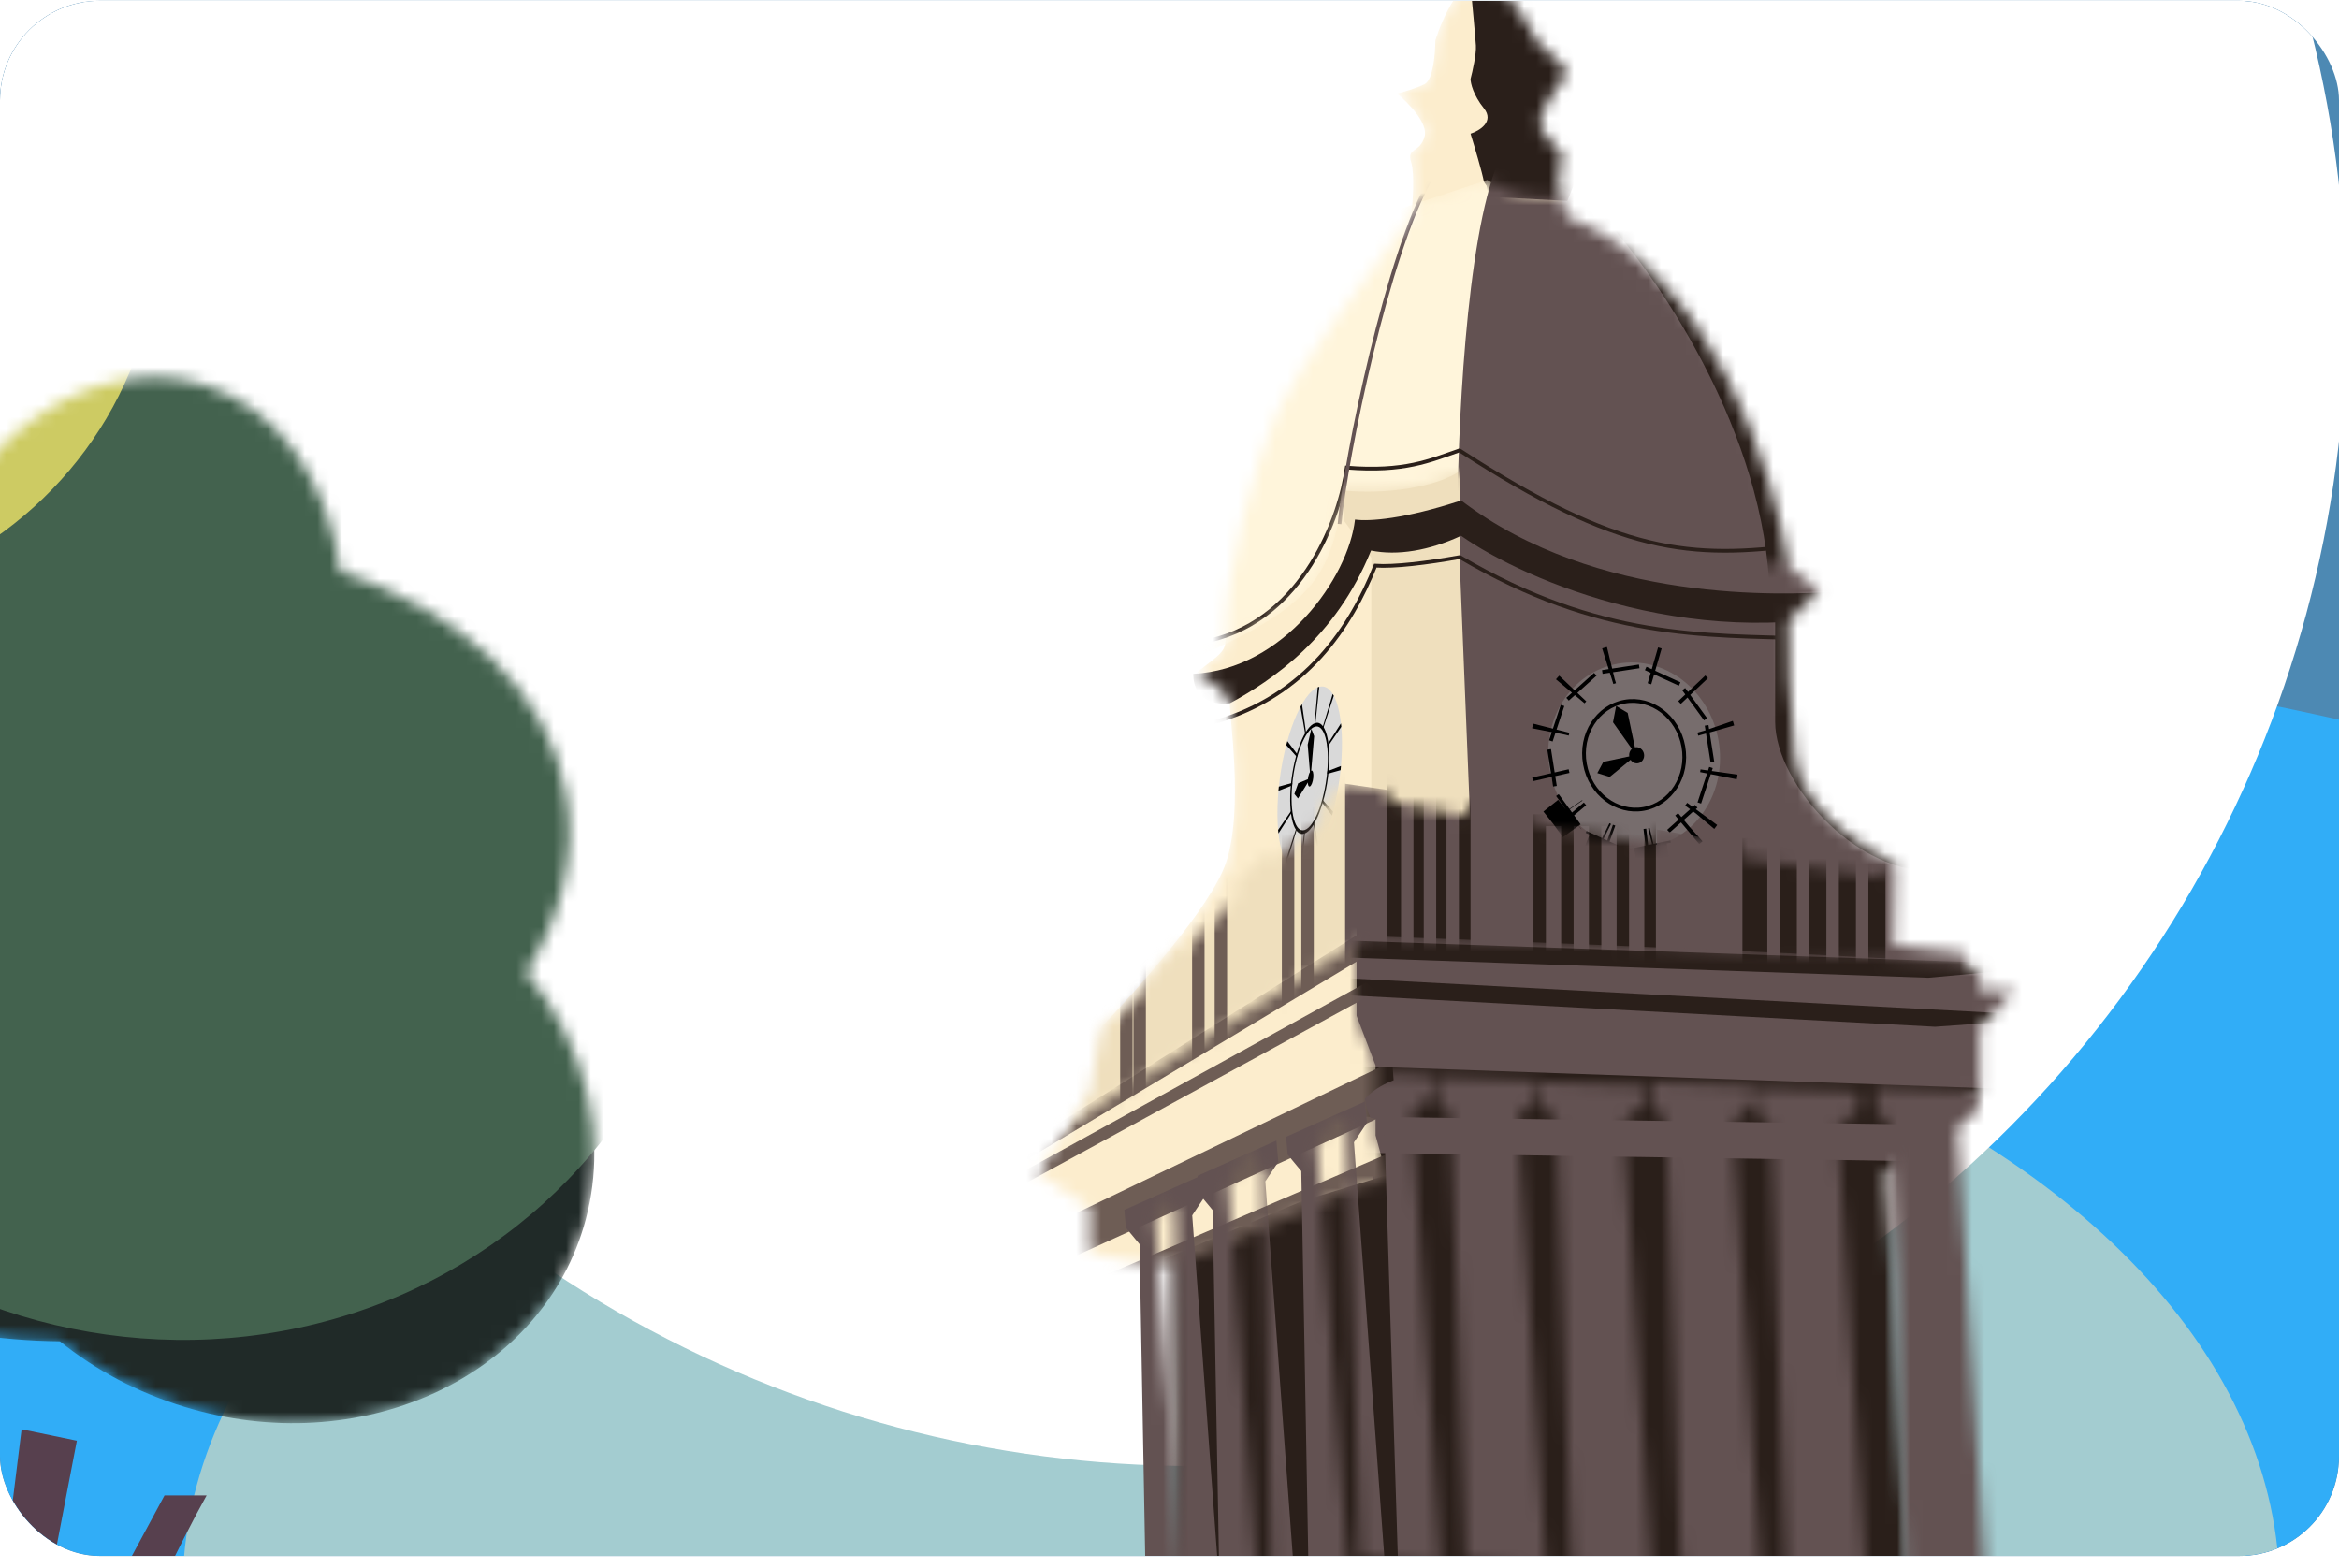 <svg width="188" height="126" viewBox="0 0 188 126" fill="none" xmlns="http://www.w3.org/2000/svg">
<g clip-path="url(#clip0_2150_3165)">
<rect y="0.066" width="188" height="125" rx="8" fill="#4D89B3"/>
<g filter="url(#filter0_f_2150_3165)">
<ellipse cx="112.794" cy="113.405" rx="155.64" ry="63.46" fill="#31ADF7"/>
</g>
<g filter="url(#filter1_f_2150_3165)">
<ellipse cx="98.951" cy="127.821" rx="84.273" ry="51.51" fill="#A3CCD0"/>
</g>
<g filter="url(#filter2_i_2150_3165)">
<circle cx="195.906" cy="105.167" r="92.668" fill="white"/>
<circle cx="98.951" cy="105.167" r="31.337" fill="white"/>
<circle cx="6.606" cy="6.606" r="6.606" transform="matrix(-1 0 0 1 74.22 86.273)" fill="white"/>
<circle cx="35.902" cy="130.629" r="47.564" fill="white"/>
</g>
<mask id="mask0_2150_3165" style="mask-type:alpha" maskUnits="userSpaceOnUse" x="83" y="-2" width="79" height="138">
<path d="M151.59 94.329L153.717 135.409H94.514V101.51H91.595L87.597 100.71V97.113L83.467 94.329L87.597 87.782L88.53 82.545C91.352 79.623 97.298 72.909 98.508 69.427C100.021 65.075 98.756 57.269 98.85 56.47C98.925 55.832 97.128 54.577 96.221 54.029C98.334 52.385 98.508 52.338 98.508 51.177C98.4 46.206 100.832 37.237 102.669 33.13C104.139 29.845 110.449 21.296 113.421 17.432C113.547 16.361 113.724 13.982 113.421 13.03C113.043 11.842 114.124 12.328 114.502 10.977C114.804 9.897 113.151 8.222 112.287 7.519C112.737 7.411 113.81 7.109 114.502 6.763C115.193 6.417 115.366 4.277 115.366 3.251C115.925 1.468 117.473 -2.012 119.202 -1.666C120.932 -1.32 122.769 1.756 123.471 3.251C124.305 4.025 125.972 5.628 125.972 5.844C125.972 6.114 123.957 8.33 123.795 9.681C123.633 11.031 125.972 12.058 125.524 13.03C125.076 14.003 125.146 15.138 125.972 17.432C137.495 21.763 142.623 37.965 143.747 45.524L146.198 47.465L143.747 49.916C143.712 51.789 143.767 56.597 144.257 60.846C144.748 65.096 149.842 68.337 152.327 69.427L152.203 75.968L156.889 76.497L157.928 76.653V77.796H159.118V79.599H161.901L159.118 82.545V87.782L151.59 94.329Z" fill="#783D43"/>
</mask>
<g mask="url(#mask0_2150_3165)">
<path d="M151.59 94.329L153.717 135.409H94.514V101.51H91.595L87.597 100.71V97.113L83.467 94.329L87.597 87.782L88.53 82.545C91.352 79.623 97.298 72.909 98.508 69.427C100.021 65.075 98.756 57.269 98.85 56.47C98.925 55.832 97.128 54.577 96.221 54.029C98.334 52.385 98.508 52.338 98.508 51.177C98.4 46.206 100.832 37.237 102.669 33.13C104.139 29.845 110.449 21.296 113.421 17.432C113.547 16.361 113.724 13.982 113.421 13.03C113.043 11.842 114.124 12.328 114.502 10.977C114.804 9.897 113.151 8.222 112.287 7.519C112.737 7.411 113.81 7.109 114.502 6.763C115.193 6.417 115.366 4.277 115.366 3.251C115.925 1.468 117.473 -2.012 119.202 -1.666C120.932 -1.32 122.769 1.756 123.471 3.251C124.305 4.025 125.972 5.628 125.972 5.844C125.972 6.114 123.957 8.33 123.795 9.681C123.633 11.031 125.972 12.058 125.524 13.03C125.076 14.003 125.146 15.138 125.972 17.432C137.495 21.763 142.623 37.965 143.747 45.524L146.198 47.465L143.747 49.916C143.712 51.789 143.767 56.597 144.257 60.846C144.748 65.096 149.842 68.337 152.327 69.427L152.203 75.968L156.889 76.497L157.928 76.653V77.796H159.118V79.599H161.901L159.118 82.545V87.782L151.59 94.329Z" fill="#FCEDCD"/>
<path d="M108.045 41.885C108.003 41.502 107.943 40.172 108.045 37.921L111.37 35.107H123.264L128.764 71.301L140.402 143.944L110.219 131.283L108.045 90.229L110.219 71.301V46.745V44.827L108.045 41.885Z" fill="#EFDFBD"/>
<path d="M117.316 40.244V34.84L145.891 39.213L170.961 71.806L174.021 149.653L112.831 145.234L110.111 90.503L118.601 76.579L117.316 44.936V43.017V40.244Z" fill="#635252"/>
<path d="M142.68 58.031V49.476L157.582 50.855C159.491 55.501 164.438 68.803 156.766 69.962C149.627 71.04 142.68 63.024 142.68 58.031Z" fill="#2A1F1A"/>
<path d="M112.379 94.178H153.361C154.412 98.013 156.513 105.936 156.513 106.945C156.513 108.206 154.937 137.209 153.361 136.893C152.1 136.641 109.752 134.897 88.735 134.056L91.888 101.901L104.655 96.542L112.379 94.178Z" fill="#2A1F1A"/>
<path d="M119.655 15.817L125.984 16.15L127.935 11.248L125.984 -0.649L118.18 -2.362C118.449 -0.664 118.989 2.797 118.989 3.063C118.989 3.33 119.433 6.03 119.655 7.346L119.893 9.916L118.989 12.2L119.655 15.817Z" fill="#2A1F1A"/>
<path d="M118.196 10.746C118.5 11.73 119.141 13.88 119.27 14.61L120.075 15.791V12.41L120.826 10.746C120.772 9.905 120.547 8.041 120.075 7.311C119.602 6.581 120.772 6.041 121.416 5.862L120.075 2.964L118.196 -1.169C118.322 0.155 118.583 2.975 118.626 3.662C118.669 4.349 118.357 5.737 118.196 6.345C118.196 6.685 118.411 7.633 119.27 8.707C120.128 9.78 118.912 10.514 118.196 10.746Z" fill="#2A1F1A"/>
<path d="M117.439 40.225C128.385 48.571 143.503 47.81 147.434 47.569C155.034 46.117 166.533 44.291 151.728 48.597C136.923 52.903 122.519 46.656 117.439 43.067C114.881 44.253 112.323 44.688 110.2 44.253C107.345 51.299 102.194 54.704 98.872 56.519C97.884 56.68 95.908 56.434 95.908 54.16C103.165 53.822 108.387 46.423 108.911 41.763C110.04 41.924 112.891 41.725 117.439 40.225Z" fill="#2A1F1A"/>
<path d="M145.103 51.308C137.034 51.043 128.594 51.415 117.339 44.779C114.685 45.257 112.031 45.575 110.545 45.469C108.58 50.353 105.024 55.927 97.592 58.05" stroke="#2A1F1A" stroke-width="0.3"/>
<mask id="mask1_2150_3165" style="mask-type:alpha" maskUnits="userSpaceOnUse" x="89" y="14" width="67" height="39">
<path d="M144.293 45.092C144.553 46.078 146.107 43.956 151.53 47.073L155.242 42.018L151.53 25.668L129.84 14.468C128.85 14.909 126.367 15.802 124.36 15.855C122.353 15.908 120.31 14.953 119.54 14.468L112.739 16.713L89.385 35.62C89.09 42.528 90.306 55.518 97.537 52.215C106.574 48.086 106.925 45.358 108.094 39.437C111.288 39.748 115.473 39.204 117.421 37.801C126.147 44.47 134.661 47.073 144.293 45.092Z" fill="#FFF5DB"/>
</mask>
<g mask="url(#mask1_2150_3165)">
<path d="M144.293 45.092C144.553 46.078 146.107 43.956 151.53 47.073L155.242 42.018L151.53 25.668L129.84 14.468C128.85 14.909 126.367 15.802 124.36 15.855C122.353 15.908 120.31 14.953 119.54 14.468L112.739 16.713L89.385 35.62C89.09 42.528 90.306 55.518 97.537 52.215C106.574 48.086 106.925 45.358 108.094 39.437C111.288 39.748 115.473 39.204 117.421 37.801C126.147 44.47 134.661 47.073 144.293 45.092Z" fill="#FFF5DB"/>
<path d="M117.138 42.249C117.138 35.113 117.796 19.275 120.428 13.012L124.477 14.45L143.204 24.675L149.658 48.96L132.322 52.155L117.138 42.249Z" fill="#635252"/>
<path d="M144.862 43.782C135.894 44.984 130.162 44.522 117.31 36.201C114.906 37.033 112.872 37.957 108.25 37.587C107.726 41.471 104.81 49.681 97.34 51.456" stroke="#2A1F1A" stroke-width="0.3"/>
<path d="M142.187 46.697C141.412 33.739 132.512 21.039 127.959 16.499C137.917 19.75 157.897 26.338 158.158 26.689C158.419 27.039 159.499 42.522 160.006 50.22C154.325 53.365 142.807 57.063 142.187 46.697Z" fill="#2A1F1A"/>
<path d="M107.67 42.122C108.156 36.776 111.55 20.221 115.032 14.309" stroke="#635252" stroke-width="0.3"/>
</g>
<ellipse cx="131.346" cy="60.708" rx="7.478" ry="6.884" transform="rotate(79.875 131.346 60.708)" fill="#776D6D"/>
<path d="M135.842 66.507C135.003 67.26 133.98 67.8 132.829 68.037L132.526 66.568C132.483 66.577 132.44 66.585 132.397 66.593C132.353 66.601 132.31 66.608 132.267 66.614L132.491 68.097C131.329 68.273 130.182 68.121 129.134 67.705L129.688 66.311C129.606 66.278 129.524 66.243 129.443 66.207L128.82 67.571C127.8 67.105 126.886 66.385 126.16 65.472L127.334 64.538C127.277 64.467 127.222 64.394 127.168 64.319L125.953 65.199C125.308 64.309 124.834 63.254 124.601 62.087L126.072 61.793C126.063 61.747 126.054 61.701 126.046 61.655C126.037 61.609 126.03 61.562 126.022 61.516L124.541 61.749C124.356 60.574 124.435 59.421 124.732 58.361L126.176 58.767C126.201 58.678 126.228 58.591 126.257 58.504L124.832 58.034C125.197 56.927 125.805 55.934 126.601 55.144L127.658 56.209C127.721 56.146 127.785 56.085 127.851 56.026L126.849 54.91C127.688 54.156 128.711 53.617 129.863 53.38L130.166 54.849C130.208 54.84 130.252 54.832 130.295 54.824C130.338 54.816 130.382 54.809 130.425 54.803L130.2 53.319C131.363 53.144 132.51 53.295 133.557 53.712L133.003 55.106C133.086 55.138 133.167 55.173 133.248 55.21L133.872 53.846C134.892 54.312 135.806 55.032 136.532 55.945L135.357 56.879C135.414 56.95 135.47 57.023 135.524 57.098L136.738 56.217C137.384 57.108 137.857 58.163 138.091 59.33L136.62 59.624C136.629 59.67 136.638 59.716 136.646 59.762C136.654 59.808 136.662 59.854 136.669 59.9L138.151 59.667C138.336 60.843 138.257 61.996 137.959 63.055L136.515 62.65C136.49 62.738 136.464 62.826 136.435 62.913L137.86 63.382C137.495 64.49 136.887 65.482 136.091 66.272L135.034 65.208C134.971 65.271 134.906 65.332 134.84 65.391L135.842 66.507Z" stroke="black" stroke-width="3" stroke-dasharray="0.3 3"/>
<path d="M132.115 65.017C129.942 65.405 127.818 63.806 127.391 61.415C126.964 59.023 128.403 56.788 130.576 56.4C132.749 56.012 134.874 57.611 135.301 60.002C135.728 62.394 134.288 64.629 132.115 65.017Z" stroke="black" stroke-width="0.3"/>
<ellipse cx="131.548" cy="60.708" rx="0.653" ry="0.601" transform="rotate(79.875 131.548 60.708)" fill="black"/>
<path d="M129.649 58.057L131.548 60.736L130.827 57.304L129.9 56.745L129.649 58.057Z" fill="black"/>
<path d="M129.381 62.448L131.548 60.671L128.87 61.239L128.387 62.139L129.381 62.448Z" fill="black"/>
<path d="M104.562 69.907C103.183 70.365 102.382 67.449 102.772 63.395C103.163 59.341 104.597 55.683 105.976 55.225C107.355 54.767 108.156 57.683 107.766 61.737C107.375 65.792 105.941 69.45 104.562 69.907Z" fill="#D9D9D9"/>
<path fill-rule="evenodd" clip-rule="evenodd" d="M104.5 69.926L104.813 66.972C104.824 66.969 104.835 66.966 104.846 66.962C104.857 66.958 104.868 66.954 104.879 66.95L104.625 69.884C104.604 69.893 104.583 69.9 104.562 69.907C104.541 69.914 104.521 69.92 104.5 69.926ZM105.89 68.536L105.558 66.223C105.581 66.184 105.603 66.143 105.626 66.101L106.012 68.318C105.972 68.393 105.931 68.466 105.89 68.536ZM107.067 65.559L106.244 64.478C106.262 64.414 106.279 64.35 106.296 64.284L107.152 65.242C107.125 65.349 107.096 65.454 107.067 65.559ZM107.749 61.906L106.667 62.206C106.671 62.17 106.674 62.135 106.678 62.099C106.681 62.063 106.685 62.027 106.688 61.991L107.781 61.569C107.776 61.625 107.771 61.681 107.766 61.737C107.76 61.794 107.755 61.85 107.749 61.906ZM107.809 58.422L106.706 60.03C106.701 59.972 106.695 59.915 106.689 59.859L107.781 58.142C107.792 58.234 107.801 58.327 107.809 58.422ZM107.205 55.925L106.353 58.553C106.337 58.523 106.321 58.495 106.305 58.469L107.119 55.776C107.149 55.823 107.177 55.873 107.205 55.925ZM106.038 55.207C106.017 55.212 105.997 55.218 105.976 55.225C105.955 55.232 105.934 55.24 105.914 55.248L105.659 58.183C105.67 58.178 105.681 58.174 105.692 58.17C105.703 58.167 105.715 58.163 105.726 58.16L106.038 55.207ZM104.648 56.596L104.98 58.909C104.957 58.948 104.935 58.989 104.912 59.031L104.526 56.814C104.566 56.739 104.607 56.667 104.648 56.596ZM103.471 59.573L104.294 60.655C104.276 60.718 104.259 60.783 104.242 60.848L103.386 59.891C103.413 59.784 103.442 59.678 103.471 59.573ZM102.789 63.227L103.871 62.926C103.867 62.962 103.864 62.998 103.86 63.034C103.857 63.07 103.854 63.105 103.85 63.141L102.757 63.563C102.762 63.507 102.767 63.451 102.772 63.395C102.778 63.339 102.783 63.283 102.789 63.227ZM102.729 66.71C102.737 66.805 102.746 66.898 102.757 66.99L103.849 65.273C103.843 65.217 103.837 65.16 103.832 65.102L102.729 66.71ZM103.333 69.207L104.185 66.58C104.201 66.609 104.217 66.637 104.233 66.663L103.419 69.357C103.389 69.31 103.361 69.26 103.333 69.207Z" fill="black"/>
<path fill-rule="evenodd" clip-rule="evenodd" d="M103.866 63.032C103.643 65.347 104.103 66.97 104.869 66.716C105.636 66.462 106.449 64.416 106.672 62.1C106.895 59.785 106.435 58.162 105.669 58.416C104.902 58.671 104.089 60.717 103.866 63.032ZM103.757 63.068C103.521 65.522 104.006 67.288 104.841 67.01C105.676 66.733 106.544 64.519 106.781 62.064C107.017 59.61 106.532 57.845 105.697 58.122C104.862 58.399 103.994 60.614 103.757 63.068Z" fill="black"/>
<path d="M105.276 63.218C105.156 63.258 105.086 63.003 105.12 62.649C105.154 62.295 105.279 61.976 105.4 61.936C105.52 61.896 105.59 62.151 105.556 62.505C105.522 62.859 105.397 63.178 105.276 63.218Z" fill="black"/>
<path d="M105.107 59.856L105.333 62.605L105.626 59.176L105.399 58.573L105.107 59.856Z" fill="black"/>
<path d="M104.327 64.178L105.344 62.54L104.343 62.956L104.037 63.819L104.327 64.178Z" fill="black"/>
<g filter="url(#filter3_i_2150_3165)">
<mask id="mask2_2150_3165" style="mask-type:alpha" maskUnits="userSpaceOnUse" x="85" y="62" width="72" height="30">
<path d="M156.747 69.818V76.466L113.927 78L85.664 91.353L86.289 83.626L89.13 80.543V81.694L91.971 79.137V78L94.755 75.073V76.239L99.414 71.693V70.443L102.142 67.772V68.738L106.176 65.556V64.306L108.051 62.488L111.574 62.999V63.908L118.052 65.102V63.908L123.223 64.818V65.841L133.166 67.375V66.181L140.042 67.375V68.454L151.633 70.102V69.022L156.747 69.818Z" fill="#BBAD97"/>
</mask>
<g mask="url(#mask2_2150_3165)">
<path d="M156.747 69.818V76.466L113.927 78L85.664 91.353L86.289 83.626L89.13 80.543V81.694L91.971 79.137V78L94.755 75.073V76.239L99.414 71.693V70.443L102.142 67.772V68.738L106.176 65.556V64.306L108.051 62.488L111.574 62.999V63.908L118.052 65.102V63.908L123.223 64.818V65.841L133.166 67.375V66.181L140.042 67.375V68.454L151.633 70.102V69.022L156.747 69.818Z" fill="#635252"/>
<rect x="84.306" y="59.96" width="23.809" height="35.914" fill="#EFDFBD"/>
<rect x="140.049" y="66.859" width="11.499" height="13.566" fill="#2A1F1A"/>
<rect x="123.254" y="64.947" width="9.842" height="15.479" fill="#2A1F1A"/>
<rect x="111.518" y="61.245" width="6.677" height="19.18" fill="#2A1F1A"/>
<rect x="142.049" y="66.859" width="1" height="13.566" fill="#635252"/>
<rect x="144.423" y="66.859" width="1" height="13.566" fill="#635252"/>
<rect x="146.798" y="66.859" width="1" height="13.566" fill="#635252"/>
<rect x="149.173" y="66.859" width="1" height="13.566" fill="#635252"/>
<rect x="124.254" y="65.897" width="1.228" height="13.566" fill="#635252"/>
<rect x="126.482" y="65.897" width="1.228" height="13.566" fill="#635252"/>
<rect x="128.71" y="65.897" width="1.228" height="13.566" fill="#635252"/>
<rect x="130.938" y="65.897" width="1.228" height="13.566" fill="#635252"/>
<rect x="112.61" y="63.29" width="1" height="19.94" fill="#635252"/>
<rect x="114.436" y="63.29" width="1" height="19.94" fill="#635252"/>
<rect x="116.263" y="63.29" width="1" height="19.94" fill="#635252"/>
<rect x="103.03" y="64.406" width="1" height="19.94" fill="#6E5D55"/>
<rect x="104.597" y="64.406" width="1" height="19.94" fill="#6E5D55"/>
<rect x="95.816" y="70.123" width="1" height="19.94" fill="#6E5D55"/>
<rect x="97.629" y="70.123" width="1" height="19.94" fill="#6E5D55"/>
<rect x="90.034" y="75.775" width="1" height="19.94" fill="#6E5D55"/>
<rect x="91.101" y="75.775" width="1" height="19.94" fill="#6E5D55"/>
</g>
</g>
<mask id="mask3_2150_3165" style="mask-type:alpha" maskUnits="userSpaceOnUse" x="78" y="75" width="89" height="29">
<path d="M109.893 75.239C123.471 75.722 152 76.847 157.484 77.48L166.876 76.167L164.848 92.255C160.251 93.219 150.923 95.146 150.382 95.146H109.893L93.602 102.124L82.652 103.206L78.385 95.146L109.893 75.239Z" fill="#635252"/>
</mask>
<g mask="url(#mask3_2150_3165)">
<path d="M109.893 75.239C123.471 75.722 152 76.847 157.484 77.48L166.876 76.167L164.848 92.255C160.251 93.219 150.923 95.146 150.382 95.146H109.893L93.602 102.124L82.652 103.206L78.385 95.146L109.893 75.239Z" fill="#635252"/>
<path d="M168.961 87.793L108.29 85.672L105.322 91.597L108.633 89.752L159.329 90.462L168.961 87.793Z" fill="#2A1F1A"/>
<path d="M166.502 81.739L106.35 78.528L102.855 80.335L106.32 79.891L155.535 82.53L166.502 81.739Z" fill="#2A1F1A"/>
<path d="M165.937 77.595L105.735 75.516L102.275 77.388L105.731 76.879L154.987 78.592L165.937 77.595Z" fill="#2A1F1A"/>
<path d="M168.059 93.549L107.717 92.636L104.486 96.925L107.875 95.609L157.247 96.382L168.059 93.549Z" fill="#2A1F1A"/>
<mask id="mask4_2150_3165" style="mask-type:alpha" maskUnits="userSpaceOnUse" x="68" y="73" width="44" height="33">
<path d="M109.04 81.651V73.687L85.849 75.678C80.071 80.246 68.421 89.475 68.046 89.85C67.578 90.318 81.281 104.725 83.155 105.427C84.654 105.989 101.036 101.992 109.04 99.922L111.499 94.652L110.562 91.255V85.633L109.04 81.651Z" fill="#FCEDCD"/>
</mask>
<g mask="url(#mask4_2150_3165)">
<path d="M109.04 81.651V73.687L85.849 75.678C80.071 80.246 68.421 89.475 68.046 89.85C67.578 90.318 81.281 104.725 83.155 105.427C84.654 105.989 101.036 101.992 109.04 99.922L111.499 94.652L110.562 91.255V85.633L109.04 81.651Z" fill="#FCEDCD"/>
<path d="M74.409 108.709L130.176 84.721L135.092 89.165L131.337 88.647L84.353 107.702L74.409 108.709Z" fill="#6E5D55"/>
<path d="M73.278 103.869L127.994 77.57L133.091 81.805L129.317 81.445L83.171 102.447L73.278 103.869Z" fill="#6E5D55"/>
<path d="M79.427 95.715L109.79 78.99L111.115 80.091L110.134 79.997L81.999 95.345L79.427 95.715Z" fill="#6E5D55"/>
<path d="M78.489 94.452L110.916 73.989L111.897 76.263L110.916 76.17L81.061 94.083L78.489 94.452Z" fill="#6E5D55"/>
</g>
</g>
</g>
<mask id="mask5_2150_3165" style="mask-type:alpha" maskUnits="userSpaceOnUse" x="87" y="86" width="73" height="51">
<path d="M150.802 87.465L158.952 87.742V89.184L157.319 90.654L159.59 127.121L153.178 126.32L151.976 90.654L150.802 89.184V87.465Z" fill="#635252"/>
<path d="M141.187 87.465L149.337 87.742V89.184L147.704 90.654L149.975 127.121L143.564 126.32L142.361 90.654L141.187 89.184V87.465Z" fill="#635252"/>
<path d="M132.737 86.992L140.886 87.269V88.711L139.254 90.181L141.525 126.648L135.113 125.847L133.911 90.181L132.737 88.711V86.992Z" fill="#635252"/>
<path d="M123.949 86.992L132.098 87.269V88.711L130.466 90.181L132.737 126.648L126.325 125.847L125.123 90.181L123.949 88.711V86.992Z" fill="#635252"/>
<path d="M115.46 86.564L123.609 86.841V88.284L121.977 89.753L124.248 126.22L117.836 125.419L116.634 89.753L115.46 88.284V86.564Z" fill="#635252"/>
<path d="M93.716 94.413L87.371 97.249L87.497 98.686L88.592 100.007L89.252 136.504L95.569 135.143L92.826 97.692L93.867 96.126L93.716 94.413Z" fill="#635252"/>
<path d="M99.593 91.677L93.247 94.513L93.374 95.95L94.469 97.271L95.129 133.768L101.445 132.407L98.703 94.956L99.743 93.389L99.593 91.677Z" fill="#635252"/>
<path d="M106.717 88.538L100.371 91.374L100.498 92.812L101.593 94.132L102.253 130.629L108.57 129.268L105.827 91.818L106.868 90.251L106.717 88.538Z" fill="#635252"/>
<path d="M106.717 88.294C109.669 85.257 115.125 86.544 115.125 86.544V87.987L113.493 89.456L115.764 125.923L109.352 125.122L108.257 90.134L107.145 89.834C107.145 89.834 106.717 88.893 106.717 88.294Z" fill="#635252"/>
</mask>
<g mask="url(#mask5_2150_3165)">
<g filter="url(#filter4_i_2150_3165)">
<path d="M150.802 87.465L158.952 87.742V89.184L157.319 90.654L159.59 127.121L153.178 126.32L151.976 90.654L150.802 89.184V87.465Z" fill="#635252"/>
</g>
<g filter="url(#filter5_i_2150_3165)">
<path d="M141.187 87.465L149.337 87.742V89.184L147.704 90.654L149.975 127.121L143.564 126.32L142.361 90.654L141.187 89.184V87.465Z" fill="#635252"/>
</g>
<g filter="url(#filter6_i_2150_3165)">
<path d="M132.737 86.992L140.886 87.269V88.711L139.254 90.181L141.525 126.648L135.113 125.847L133.911 90.181L132.737 88.711V86.992Z" fill="#635252"/>
</g>
<g filter="url(#filter7_i_2150_3165)">
<path d="M123.949 86.992L132.098 87.269V88.711L130.466 90.181L132.737 126.648L126.325 125.847L125.123 90.181L123.949 88.711V86.992Z" fill="#635252"/>
</g>
<g filter="url(#filter8_i_2150_3165)">
<path d="M115.46 86.564L123.609 86.841V88.284L121.977 89.753L124.248 126.22L117.836 125.419L116.634 89.753L115.46 88.284V86.564Z" fill="#635252"/>
</g>
<g filter="url(#filter9_i_2150_3165)">
<path d="M93.716 94.413L87.371 97.249L87.497 98.686L88.592 100.007L89.252 136.504L95.569 135.143L92.826 97.692L93.867 96.126L93.716 94.413Z" fill="#635252"/>
</g>
<g filter="url(#filter10_i_2150_3165)">
<path d="M99.593 91.677L93.247 94.513L93.374 95.95L94.469 97.271L95.129 133.768L101.445 132.407L98.703 94.956L99.743 93.389L99.593 91.677Z" fill="#635252"/>
</g>
<g filter="url(#filter11_i_2150_3165)">
<path d="M106.717 88.538L100.371 91.374L100.498 92.812L101.593 94.132L102.253 130.629L108.57 129.268L105.827 91.818L106.868 90.251L106.717 88.538Z" fill="#635252"/>
</g>
<g filter="url(#filter12_i_2150_3165)">
<path d="M106.717 88.294C109.669 85.257 115.125 86.544 115.125 86.544V87.987L113.493 89.456L115.764 125.923L109.352 125.122L108.257 90.134L107.145 89.834C107.145 89.834 106.717 88.893 106.717 88.294Z" fill="#635252"/>
</g>
<path d="M115.547 136.991L111.923 85.544L111.923 75.723L176.884 82.003L171.833 136.991H115.547Z" fill="#635252"/>
</g>
<g filter="url(#filter13_i_2150_3165)">
<path d="M0.655 142.71C4.901 132.963 14.437 111.614 18.606 104.202H15.223L2.971 126.912L8.178 99.804L3.737 98.885L-1.317 139.623L0.655 142.71Z" fill="#57404E"/>
</g>
<mask id="mask6_2150_3165" style="mask-type:alpha" maskUnits="userSpaceOnUse" x="-40" y="30" width="88" height="85">
<path d="M42.296 78.154C47.1 84.022 49.059 91.551 46.891 98.69C43.188 110.89 28.84 117.335 14.843 113.086C11.041 111.932 7.655 110.107 4.815 107.816C-0.05 107.768 -5.25 106.986 -10.499 105.393C-29.817 99.529 -42.475 84.885 -38.772 72.686C-36.892 66.495 -31.161 62.123 -23.447 60.085C-19.743 55.104 -14.031 50.801 -7.032 47.872C-3.311 35.711 7.131 28.119 16.317 30.908C22.383 32.75 26.388 38.657 27.353 45.964C37.099 49.122 44.14 55.584 45.518 63.947C46.323 68.828 45.093 73.715 42.296 78.154Z" fill="#D9D9D9"/>
</mask>
<g mask="url(#mask6_2150_3165)">
<path d="M42.296 78.154C47.1 84.022 49.059 91.551 46.891 98.69C43.188 110.89 28.84 117.335 14.843 113.086C11.041 111.932 7.655 110.107 4.815 107.816C-0.05 107.768 -5.25 106.986 -10.499 105.393C-29.817 99.529 -42.475 84.885 -38.772 72.686C-36.892 66.495 -31.161 62.123 -23.447 60.085C-19.743 55.104 -14.031 50.801 -7.032 47.872C-3.311 35.711 7.131 28.119 16.317 30.908C22.383 32.75 26.388 38.657 27.353 45.964C37.099 49.122 44.14 55.584 45.518 63.947C46.323 68.828 45.093 73.715 42.296 78.154Z" fill="#202A28"/>
<ellipse cx="43.391" cy="41.642" rx="43.391" ry="41.642" transform="matrix(-0.957 -0.29 -0.29 0.957 67.355 38.644)" fill="#43624E"/>
<ellipse cx="32.797" cy="31.475" rx="32.797" ry="31.475" transform="matrix(-0.957 -0.29 -0.29 0.957 20.609 -3.145)" fill="#CDCB63"/>
</g>
</g>
<defs>
<filter id="filter0_f_2150_3165" x="-122.846" y="-30.055" width="471.28" height="286.92" filterUnits="userSpaceOnUse" color-interpolation-filters="sRGB">
<feFlood flood-opacity="0" result="BackgroundImageFix"/>
<feBlend mode="normal" in="SourceGraphic" in2="BackgroundImageFix" result="shape"/>
<feGaussianBlur stdDeviation="40" result="effect1_foregroundBlur_2150_3165"/>
</filter>
<filter id="filter1_f_2150_3165" x="-65.322" y="-3.689" width="328.547" height="263.02" filterUnits="userSpaceOnUse" color-interpolation-filters="sRGB">
<feFlood flood-opacity="0" result="BackgroundImageFix"/>
<feBlend mode="normal" in="SourceGraphic" in2="BackgroundImageFix" result="shape"/>
<feGaussianBlur stdDeviation="40" result="effect1_foregroundBlur_2150_3165"/>
</filter>
<filter id="filter2_i_2150_3165" x="-61.662" y="-37.502" width="350.236" height="235.337" filterUnits="userSpaceOnUse" color-interpolation-filters="sRGB">
<feFlood flood-opacity="0" result="BackgroundImageFix"/>
<feBlend mode="normal" in="SourceGraphic" in2="BackgroundImageFix" result="shape"/>
<feColorMatrix in="SourceAlpha" type="matrix" values="0 0 0 0 0 0 0 0 0 0 0 0 0 0 0 0 0 0 127 0" result="hardAlpha"/>
<feOffset dx="-100" dy="-80"/>
<feGaussianBlur stdDeviation="25"/>
<feComposite in2="hardAlpha" operator="arithmetic" k2="-1" k3="1"/>
<feColorMatrix type="matrix" values="0 0 0 0 0.618 0 0 0 0 0.853 0 0 0 0 1 0 0 0 1 0"/>
<feBlend mode="normal" in2="shape" result="effect1_innerShadow_2150_3165"/>
</filter>
<filter id="filter3_i_2150_3165" x="85.664" y="62.488" width="71.084" height="28.865" filterUnits="userSpaceOnUse" color-interpolation-filters="sRGB">
<feFlood flood-opacity="0" result="BackgroundImageFix"/>
<feBlend mode="normal" in="SourceGraphic" in2="BackgroundImageFix" result="shape"/>
<feColorMatrix in="SourceAlpha" type="matrix" values="0 0 0 0 0 0 0 0 0 0 0 0 0 0 0 0 0 0 127 0" result="hardAlpha"/>
<feOffset dy="0.5"/>
<feComposite in2="hardAlpha" operator="arithmetic" k2="-1" k3="1"/>
<feColorMatrix type="matrix" values="0 0 0 0 0.165 0 0 0 0 0.122 0 0 0 0 0.102 0 0 0 1 0"/>
<feBlend mode="normal" in2="shape" result="effect1_innerShadow_2150_3165"/>
</filter>
<filter id="filter4_i_2150_3165" x="150.802" y="87.465" width="8.788" height="39.656" filterUnits="userSpaceOnUse" color-interpolation-filters="sRGB">
<feFlood flood-opacity="0" result="BackgroundImageFix"/>
<feBlend mode="normal" in="SourceGraphic" in2="BackgroundImageFix" result="shape"/>
<feColorMatrix in="SourceAlpha" type="matrix" values="0 0 0 0 0 0 0 0 0 0 0 0 0 0 0 0 0 0 127 0" result="hardAlpha"/>
<feOffset dx="3"/>
<feComposite in2="hardAlpha" operator="arithmetic" k2="-1" k3="1"/>
<feColorMatrix type="matrix" values="0 0 0 0 0.988 0 0 0 0 0.929 0 0 0 0 0.804 0 0 0 1 0"/>
<feBlend mode="normal" in2="shape" result="effect1_innerShadow_2150_3165"/>
</filter>
<filter id="filter5_i_2150_3165" x="141.187" y="87.465" width="8.788" height="39.656" filterUnits="userSpaceOnUse" color-interpolation-filters="sRGB">
<feFlood flood-opacity="0" result="BackgroundImageFix"/>
<feBlend mode="normal" in="SourceGraphic" in2="BackgroundImageFix" result="shape"/>
<feColorMatrix in="SourceAlpha" type="matrix" values="0 0 0 0 0 0 0 0 0 0 0 0 0 0 0 0 0 0 127 0" result="hardAlpha"/>
<feOffset dx="3"/>
<feComposite in2="hardAlpha" operator="arithmetic" k2="-1" k3="1"/>
<feColorMatrix type="matrix" values="0 0 0 0 0.988 0 0 0 0 0.929 0 0 0 0 0.804 0 0 0 1 0"/>
<feBlend mode="normal" in2="shape" result="effect1_innerShadow_2150_3165"/>
</filter>
<filter id="filter6_i_2150_3165" x="132.737" y="86.992" width="8.788" height="39.656" filterUnits="userSpaceOnUse" color-interpolation-filters="sRGB">
<feFlood flood-opacity="0" result="BackgroundImageFix"/>
<feBlend mode="normal" in="SourceGraphic" in2="BackgroundImageFix" result="shape"/>
<feColorMatrix in="SourceAlpha" type="matrix" values="0 0 0 0 0 0 0 0 0 0 0 0 0 0 0 0 0 0 127 0" result="hardAlpha"/>
<feOffset dx="3"/>
<feComposite in2="hardAlpha" operator="arithmetic" k2="-1" k3="1"/>
<feColorMatrix type="matrix" values="0 0 0 0 0.988 0 0 0 0 0.929 0 0 0 0 0.804 0 0 0 1 0"/>
<feBlend mode="normal" in2="shape" result="effect1_innerShadow_2150_3165"/>
</filter>
<filter id="filter7_i_2150_3165" x="123.949" y="86.992" width="8.788" height="39.656" filterUnits="userSpaceOnUse" color-interpolation-filters="sRGB">
<feFlood flood-opacity="0" result="BackgroundImageFix"/>
<feBlend mode="normal" in="SourceGraphic" in2="BackgroundImageFix" result="shape"/>
<feColorMatrix in="SourceAlpha" type="matrix" values="0 0 0 0 0 0 0 0 0 0 0 0 0 0 0 0 0 0 127 0" result="hardAlpha"/>
<feOffset dx="3"/>
<feComposite in2="hardAlpha" operator="arithmetic" k2="-1" k3="1"/>
<feColorMatrix type="matrix" values="0 0 0 0 0.988 0 0 0 0 0.929 0 0 0 0 0.804 0 0 0 1 0"/>
<feBlend mode="normal" in2="shape" result="effect1_innerShadow_2150_3165"/>
</filter>
<filter id="filter8_i_2150_3165" x="115.46" y="86.564" width="8.788" height="39.656" filterUnits="userSpaceOnUse" color-interpolation-filters="sRGB">
<feFlood flood-opacity="0" result="BackgroundImageFix"/>
<feBlend mode="normal" in="SourceGraphic" in2="BackgroundImageFix" result="shape"/>
<feColorMatrix in="SourceAlpha" type="matrix" values="0 0 0 0 0 0 0 0 0 0 0 0 0 0 0 0 0 0 127 0" result="hardAlpha"/>
<feOffset dx="3"/>
<feComposite in2="hardAlpha" operator="arithmetic" k2="-1" k3="1"/>
<feColorMatrix type="matrix" values="0 0 0 0 0.988 0 0 0 0 0.929 0 0 0 0 0.804 0 0 0 1 0"/>
<feBlend mode="normal" in2="shape" result="effect1_innerShadow_2150_3165"/>
</filter>
<filter id="filter9_i_2150_3165" x="87.371" y="94.413" width="8.198" height="42.091" filterUnits="userSpaceOnUse" color-interpolation-filters="sRGB">
<feFlood flood-opacity="0" result="BackgroundImageFix"/>
<feBlend mode="normal" in="SourceGraphic" in2="BackgroundImageFix" result="shape"/>
<feColorMatrix in="SourceAlpha" type="matrix" values="0 0 0 0 0 0 0 0 0 0 0 0 0 0 0 0 0 0 127 0" result="hardAlpha"/>
<feOffset dx="3"/>
<feComposite in2="hardAlpha" operator="arithmetic" k2="-1" k3="1"/>
<feColorMatrix type="matrix" values="0 0 0 0 0.988 0 0 0 0 0.929 0 0 0 0 0.804 0 0 0 1 0"/>
<feBlend mode="normal" in2="shape" result="effect1_innerShadow_2150_3165"/>
</filter>
<filter id="filter10_i_2150_3165" x="93.247" y="91.677" width="8.198" height="42.091" filterUnits="userSpaceOnUse" color-interpolation-filters="sRGB">
<feFlood flood-opacity="0" result="BackgroundImageFix"/>
<feBlend mode="normal" in="SourceGraphic" in2="BackgroundImageFix" result="shape"/>
<feColorMatrix in="SourceAlpha" type="matrix" values="0 0 0 0 0 0 0 0 0 0 0 0 0 0 0 0 0 0 127 0" result="hardAlpha"/>
<feOffset dx="3"/>
<feComposite in2="hardAlpha" operator="arithmetic" k2="-1" k3="1"/>
<feColorMatrix type="matrix" values="0 0 0 0 0.988 0 0 0 0 0.929 0 0 0 0 0.804 0 0 0 1 0"/>
<feBlend mode="normal" in2="shape" result="effect1_innerShadow_2150_3165"/>
</filter>
<filter id="filter11_i_2150_3165" x="100.371" y="88.538" width="8.198" height="42.091" filterUnits="userSpaceOnUse" color-interpolation-filters="sRGB">
<feFlood flood-opacity="0" result="BackgroundImageFix"/>
<feBlend mode="normal" in="SourceGraphic" in2="BackgroundImageFix" result="shape"/>
<feColorMatrix in="SourceAlpha" type="matrix" values="0 0 0 0 0 0 0 0 0 0 0 0 0 0 0 0 0 0 127 0" result="hardAlpha"/>
<feOffset dx="3"/>
<feComposite in2="hardAlpha" operator="arithmetic" k2="-1" k3="1"/>
<feColorMatrix type="matrix" values="0 0 0 0 0.988 0 0 0 0 0.929 0 0 0 0 0.804 0 0 0 1 0"/>
<feBlend mode="normal" in2="shape" result="effect1_innerShadow_2150_3165"/>
</filter>
<filter id="filter12_i_2150_3165" x="106.717" y="86.273" width="9.047" height="39.65" filterUnits="userSpaceOnUse" color-interpolation-filters="sRGB">
<feFlood flood-opacity="0" result="BackgroundImageFix"/>
<feBlend mode="normal" in="SourceGraphic" in2="BackgroundImageFix" result="shape"/>
<feColorMatrix in="SourceAlpha" type="matrix" values="0 0 0 0 0 0 0 0 0 0 0 0 0 0 0 0 0 0 127 0" result="hardAlpha"/>
<feOffset dx="3"/>
<feComposite in2="hardAlpha" operator="arithmetic" k2="-1" k3="1"/>
<feColorMatrix type="matrix" values="0 0 0 0 0.988 0 0 0 0 0.929 0 0 0 0 0.804 0 0 0 1 0"/>
<feBlend mode="normal" in2="shape" result="effect1_innerShadow_2150_3165"/>
</filter>
<filter id="filter13_i_2150_3165" x="-1.317" y="98.885" width="19.923" height="43.825" filterUnits="userSpaceOnUse" color-interpolation-filters="sRGB">
<feFlood flood-opacity="0" result="BackgroundImageFix"/>
<feBlend mode="normal" in="SourceGraphic" in2="BackgroundImageFix" result="shape"/>
<feColorMatrix in="SourceAlpha" type="matrix" values="0 0 0 0 0 0 0 0 0 0 0 0 0 0 0 0 0 0 127 0" result="hardAlpha"/>
<feOffset dx="-2" dy="16"/>
<feComposite in2="hardAlpha" operator="arithmetic" k2="-1" k3="1"/>
<feColorMatrix type="matrix" values="0 0 0 0 0.125 0 0 0 0 0.137 0 0 0 0 0.145 0 0 0 1 0"/>
<feBlend mode="normal" in2="shape" result="effect1_innerShadow_2150_3165"/>
</filter>
<clipPath id="clip0_2150_3165">
<rect y="0.066" width="188" height="125" rx="8" fill="white"/>
</clipPath>
</defs>
</svg>
